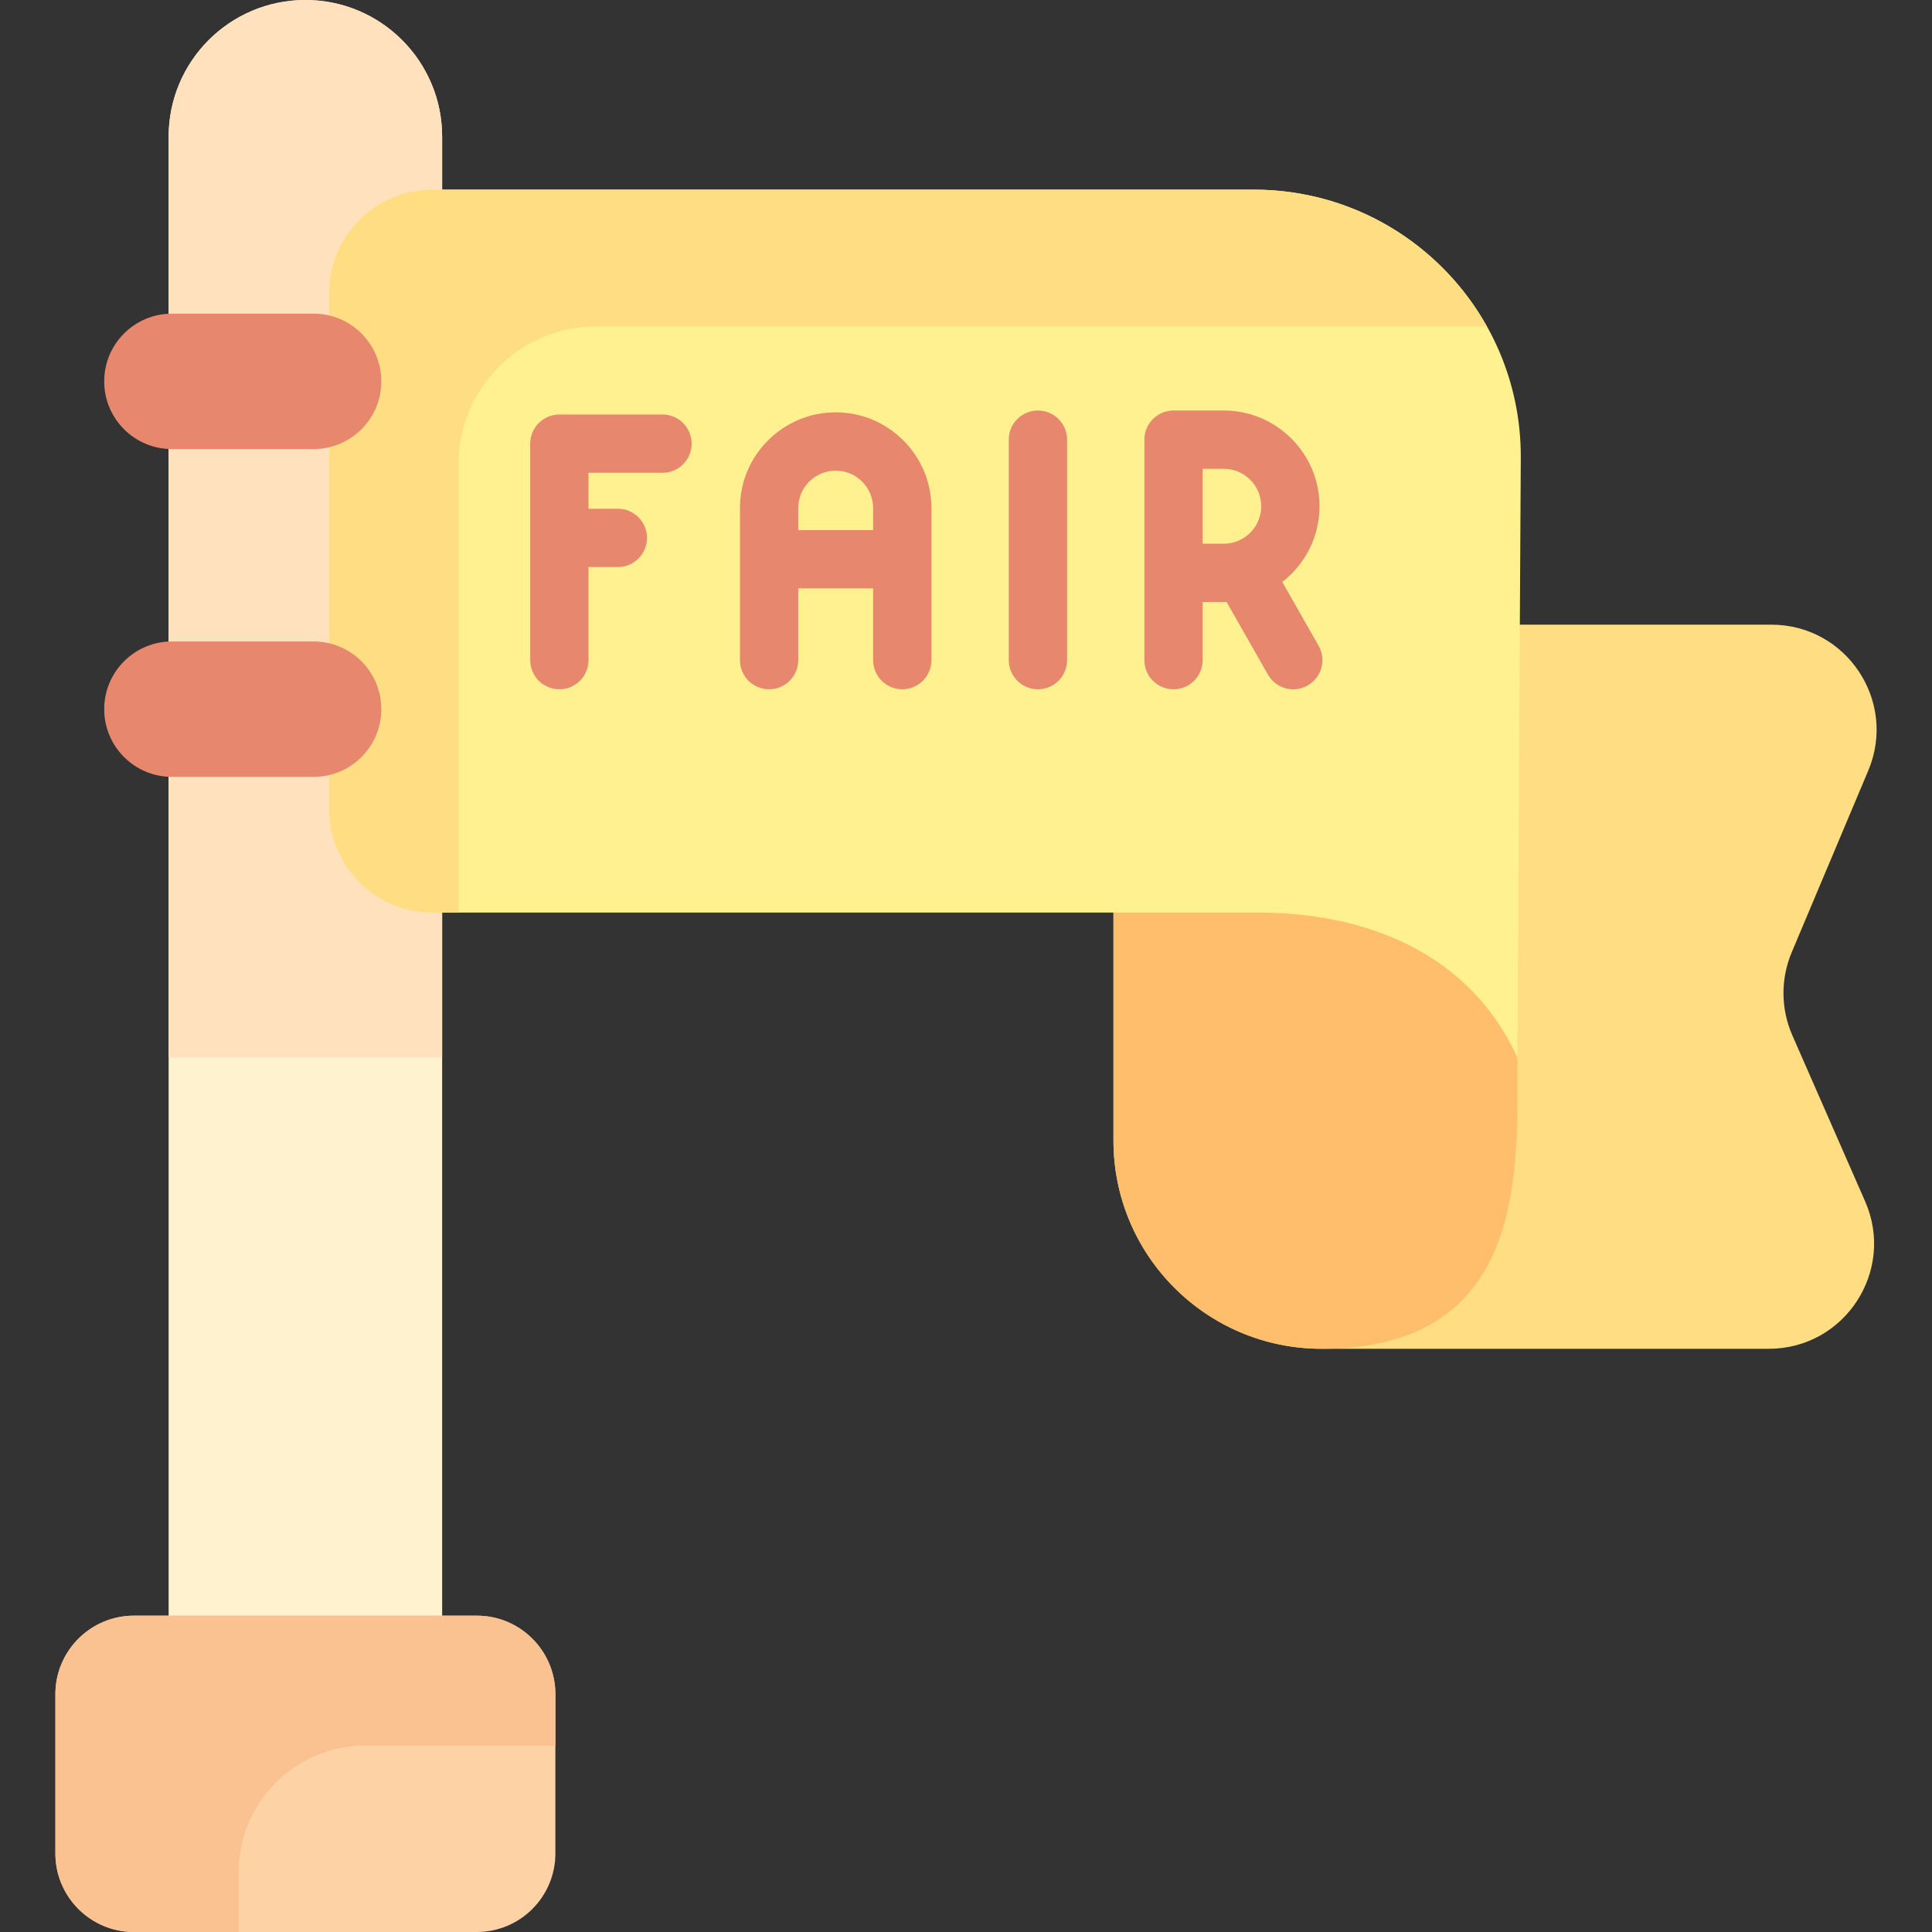 <svg id="Capa_1" enable-background="new 0 0 497 497" height="512" viewBox="0 0 497 497" width="512" xmlns="http://www.w3.org/2000/svg"><rect x="0" y="0" width="497" height="497" fill="#333333" stroke="none"/><path d="m43.38 448.217c0 13.494 10.939 24.432 24.432 24.432h21.495c13.494 0 24.432-10.939 24.432-24.432v-413.037c.001-19.43-15.75-35.18-35.179-35.18-19.429 0-35.18 15.75-35.18 35.18z" fill="#fff2cf"/><path d="m113.74 272.043v-236.863c0-19.43-15.751-35.18-35.18-35.18-19.429 0-35.18 15.75-35.18 35.18v236.864h70.36z" fill="#ffe1bd"/><path d="m34.467 415.626h88.187c11.166 0 20.218 9.052 20.218 20.218v40.937c0 11.166-9.052 20.218-20.218 20.218h-88.187c-11.166 0-20.218-9.052-20.218-20.218v-40.937c-.001-11.166 9.051-20.218 20.218-20.218z" fill="#fdd3a6"/><path d="m455.035 346.968h-115.048c-29.576 0-53.552-23.976-53.552-53.552v-132.721h169.245c19.343 0 32.432 19.717 24.922 37.543l-19.689 46.733c-2.881 6.839-2.826 14.562.154 21.358l18.737 42.737c7.833 17.869-5.258 37.902-24.769 37.902z" fill="#ffde83"/><path d="m390.337 272.017-24.625-83.56h-79.278v104.959c0 29.576 23.976 53.552 53.552 53.552 53.361 0 50.351-46.506 50.351-74.951z" fill="#ffbe6b"/><path d="m390.337 272.017c-12.18-26.596-38.538-37.499-67.79-37.263h-211.305c-14.664 0-26.551-11.887-26.551-26.551v-132.866c0-14.664 11.887-26.551 26.551-26.551h211.305c37.927 0 68.674 30.746 68.674 68.674z" fill="#fff18f"/><path d="m153.385 83.986h229.122c-11.747-20.997-34.19-35.2-59.96-35.2h-211.305c-14.664 0-26.551 11.887-26.551 26.551v132.866c0 14.664 11.887 26.551 26.551 26.551h6.707v-115.331c0-19.571 15.866-35.437 35.436-35.437z" fill="#ffde83"/><g fill="#e7886e"><path d="m170.422 106.63h-26.53c-4.142 0-7.5 3.358-7.5 7.5v55.687c0 4.142 3.358 7.5 7.5 7.5s7.5-3.358 7.5-7.5v-23.945h7.548c4.142 0 7.5-3.358 7.5-7.5s-3.358-7.5-7.5-7.5h-7.548v-9.242h19.03c4.142 0 7.5-3.358 7.5-7.5s-3.358-7.5-7.5-7.5z"/><path d="m267.002 105.603c-4.142 0-7.5 3.358-7.5 7.5v56.714c0 4.142 3.358 7.5 7.5 7.5s7.5-3.358 7.5-7.5v-56.714c0-4.142-3.358-7.5-7.5-7.5z"/><path d="m214.976 106.07c-13.581 0-24.63 11.049-24.63 24.63v39.117c0 4.142 3.358 7.5 7.5 7.5s7.5-3.358 7.5-7.5v-18.458h19.26v18.458c0 4.142 3.358 7.5 7.5 7.5s7.5-3.358 7.5-7.5v-39.117c0-13.581-11.049-24.63-24.63-24.63zm-9.63 30.288v-5.658c0-5.31 4.32-9.63 9.63-9.63s9.63 4.32 9.63 9.63v5.658z"/><path d="m339.201 166.105-9.337-16.396c5.821-4.509 9.579-11.56 9.579-19.476 0-13.581-11.049-24.63-24.63-24.63h-12.927c-4.142 0-7.5 3.358-7.5 7.5v56.714c0 4.142 3.358 7.5 7.5 7.5s7.5-3.358 7.5-7.5v-14.952l5.427-.001c.24 0 .477-.011.715-.018l10.639 18.683c1.383 2.428 3.917 3.79 6.524 3.79 1.258 0 2.533-.317 3.705-.984 3.598-2.05 4.854-6.63 2.805-10.23zm-29.815-45.502h5.427c5.31 0 9.63 4.32 9.63 9.63s-4.32 9.63-9.632 9.63l-5.425.001z"/><path d="m80.678 115.52h-36.455c-9.619 0-17.416-7.798-17.416-17.416 0-9.619 7.798-17.416 17.416-17.416h36.456c9.619 0 17.416 7.798 17.416 17.416 0 9.619-7.798 17.416-17.417 17.416z"/><path d="m80.678 199.847h-36.455c-9.619 0-17.416-7.798-17.416-17.416 0-9.619 7.798-17.416 17.416-17.416h36.456c9.619 0 17.416 7.798 17.416 17.416 0 9.619-7.798 17.416-17.417 17.416z"/></g><path d="m93.893 449.076h48.979v-13.232c0-11.166-9.052-20.218-20.218-20.218h-88.187c-11.166 0-20.218 9.052-20.218 20.218v40.937c-.001 11.167 9.051 20.219 20.218 20.219h26.954v-15.451c0-17.934 14.538-32.473 32.472-32.473z" fill="#f9c290"/></svg>